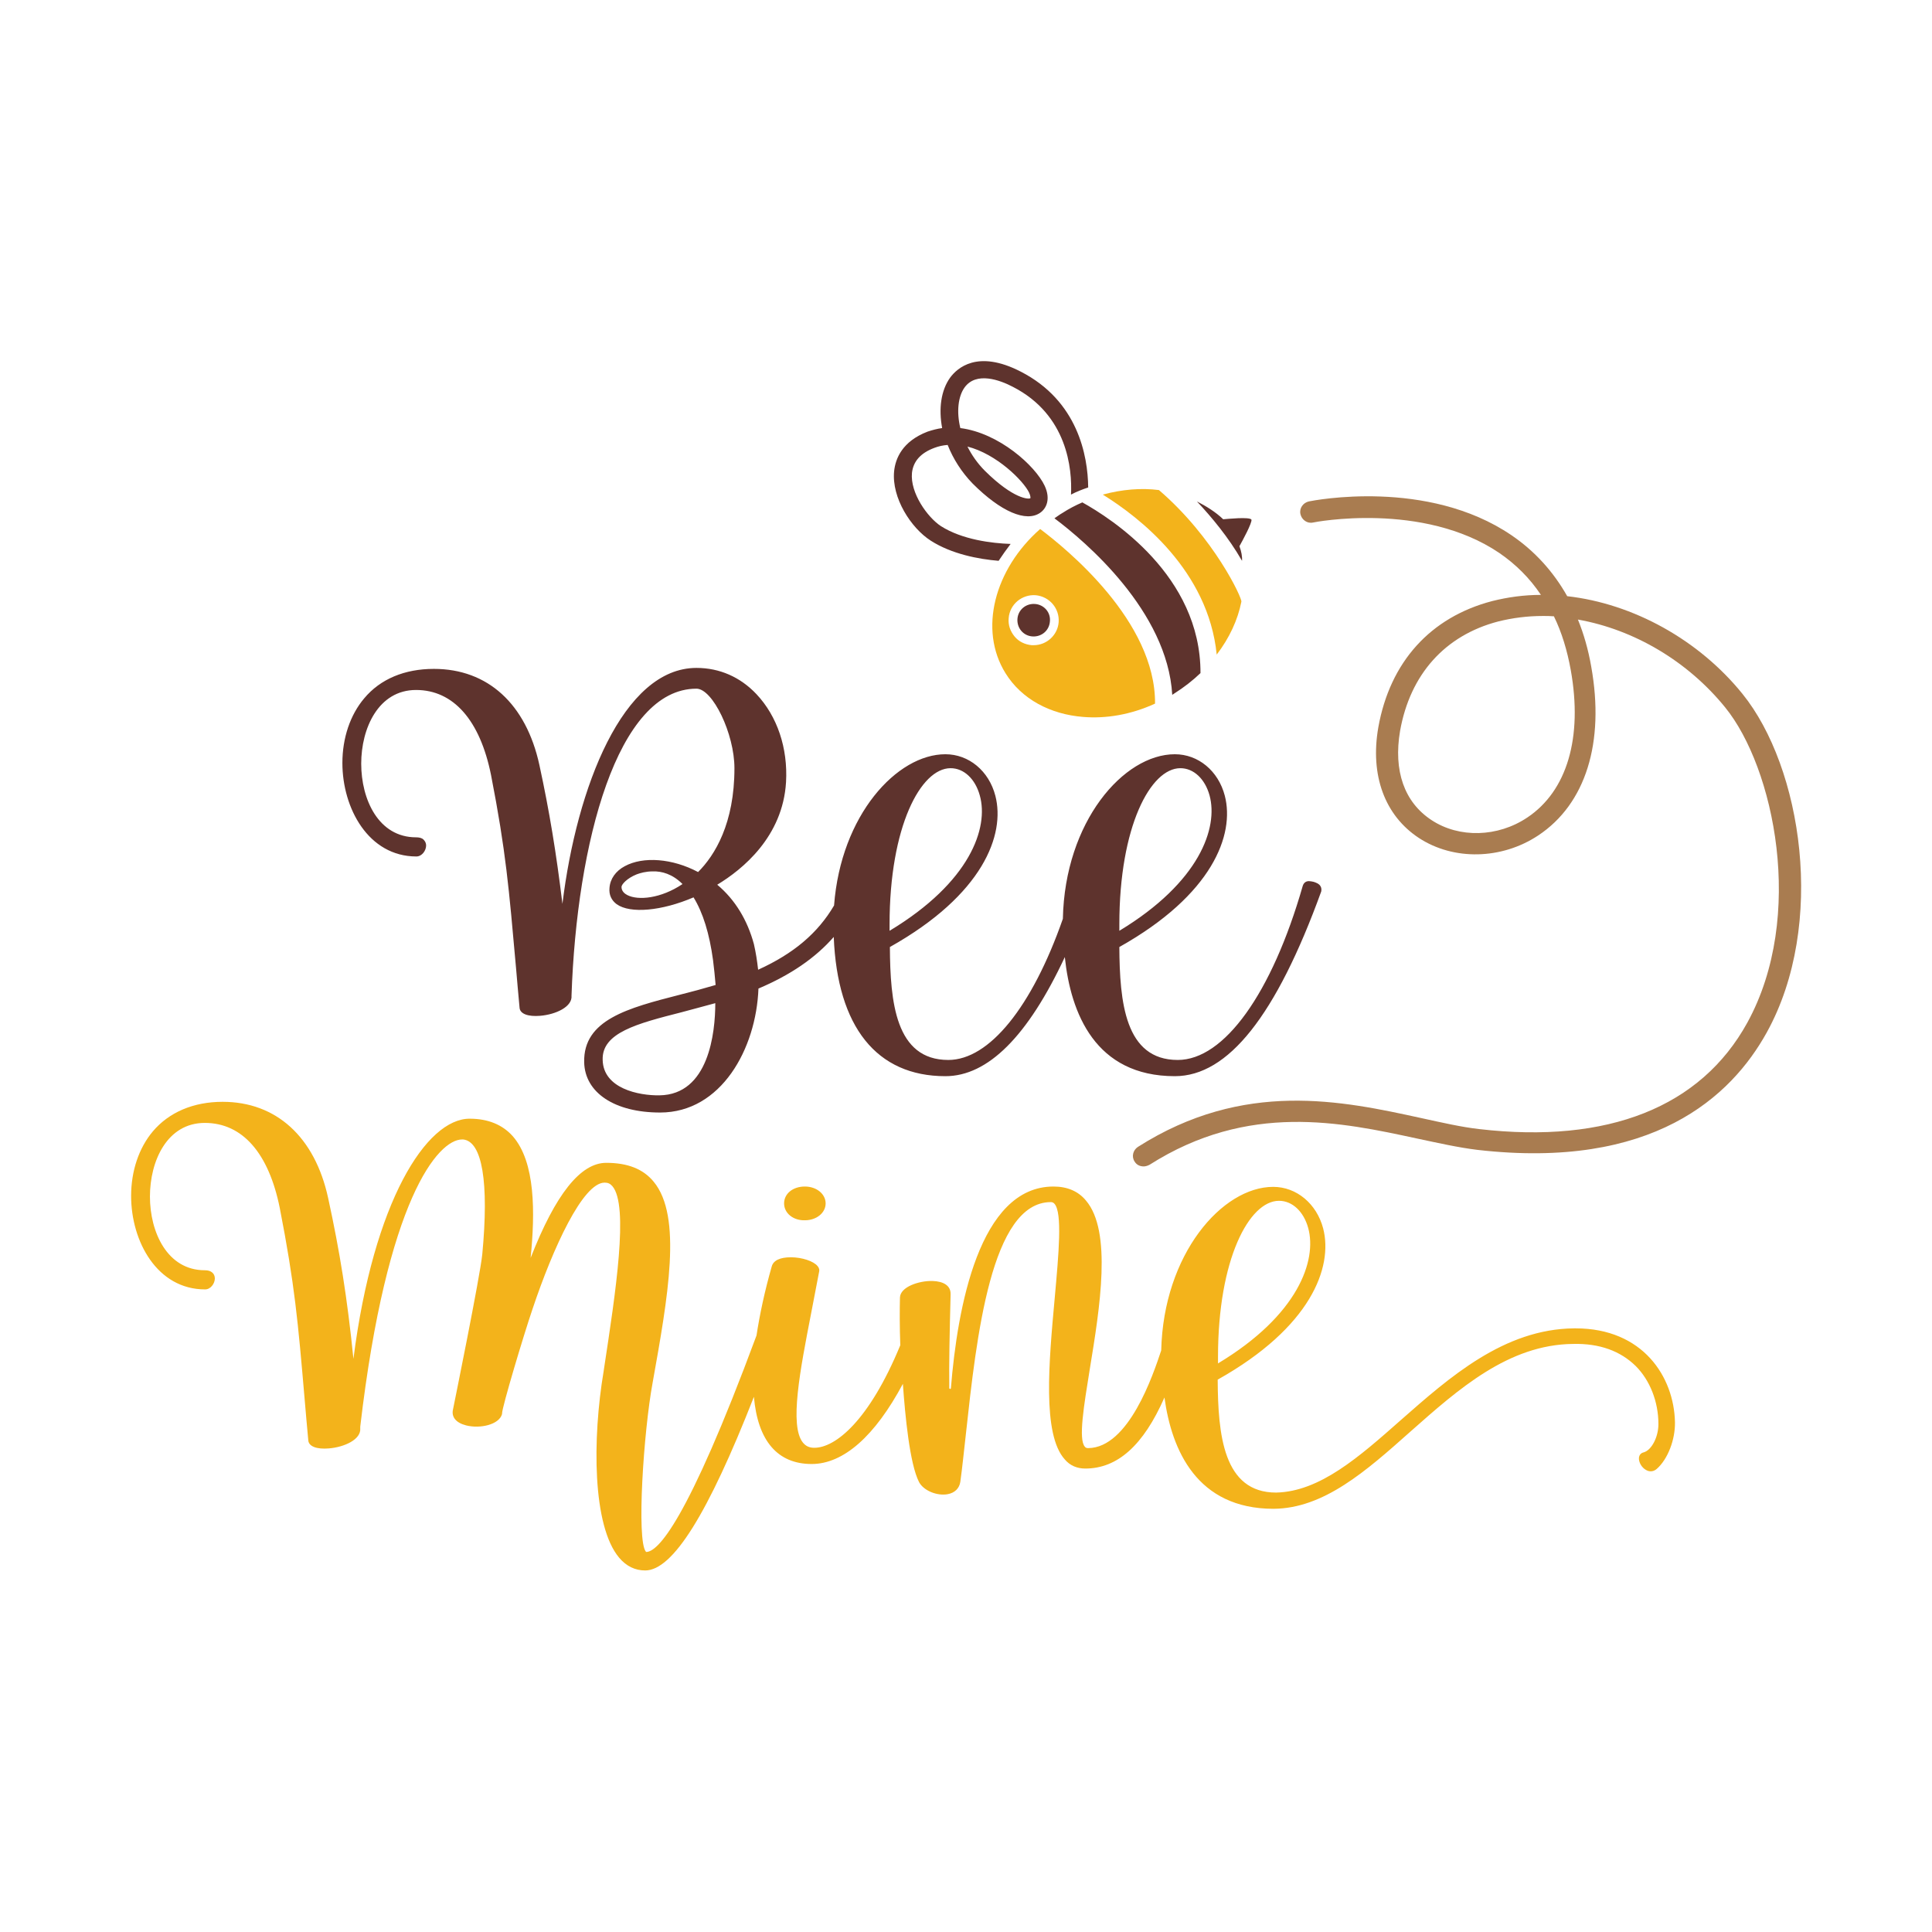<?xml version="1.0" encoding="utf-8"?>
<!-- Generator: Adobe Illustrator 20.0.0, SVG Export Plug-In . SVG Version: 6.00 Build 0)  -->
<svg version="1.1" id="Layer_1" xmlns="http://www.w3.org/2000/svg" xmlns:xlink="http://www.w3.org/1999/xlink" x="0px" y="0px"
	 viewBox="0 0 595.3 595.3" enable-background="new 0 0 595.3 595.3" xml:space="preserve">
<g>
	<path fill="#F3B31B" d="M241.6,370.8c0-3,2.7-5.2,6.4-5.2c3.6,0,6.4,2.3,6.4,5.2c0,2.9-2.8,5.2-6.4,5.2
		C244.4,376.1,241.6,373.8,241.6,370.8z M516.1,438.2c0.1,5.4-2.2,11.4-5.6,14.4c-0.9,0.8-2.1,1-3.2,0.4c-1.4-0.7-2.4-2.4-2.3-3.8
		c0.1-0.9,0.6-1.5,1.5-1.7c2.4-0.7,4.5-4.7,4.5-8.7c0-6.9-2.6-13.5-7-17.9c-4.7-4.6-11.1-7-19.3-6.8c-19.9,0.2-35.3,13.9-50.1,27
		c-13.7,12.2-26.7,23.7-42.2,23.8c-23.6,0-31.4-18.1-33.6-34.3c-6.5,14.8-14.5,21.9-24.4,21.9c-2.5,0-4.7-0.9-6.3-2.8
		c-7-7.7-4.9-30.1-3.1-49.9c1.2-13.4,2.4-26.1-0.1-28.9c-0.3-0.3-0.6-0.5-1.1-0.5c-18.4,0-22.9,41.4-26.2,71.6
		c-0.6,5.3-1.1,10.3-1.7,14.6c-0.3,2-1.7,3.4-3.9,3.8c-3.3,0.6-7.4-1.1-8.8-3.7c-2.9-5.6-4.3-20.5-5-30.3
		c-8.6,16.1-18.3,24.7-28.1,24.7c-10.5,0-16.6-7.1-17.8-20.7c-14.1,36-25,53.5-33.5,53.5c-3.1,0-5.8-1.3-8-3.9
		c-8.3-9.8-8.3-36.7-4.8-57.5l0.1-0.7c3.6-23.6,7.7-50.3,2.6-56.3c-0.7-0.8-1.4-1.1-2.4-1.1c-6.7,0-15.9,20.1-22.2,38.9
		c-2.7,7.9-9.4,30.3-9.4,32.2l0,0.2c-0.9,3.3-6.8,4.6-11.1,3.5c-3.1-0.8-4.6-2.6-4-5c0.3-1.5,8.3-40.8,9-47.7
		c2.1-22.2,0-34.8-5.9-35.4c-0.1,0-0.2,0-0.3,0c-7.4,0-23.2,18.3-31.4,88.5l0,0.5c0.3,3.4-4.8,5.8-9.7,6.2c-3.7,0.3-6.1-0.6-6.3-2.4
		c-0.4-4.5-0.8-8.6-1.1-12.4c-2.1-24.5-3.1-35.7-7.7-59.3c-3.4-16.9-11.5-26.2-23.1-26.2c-11.6,0-16.9,11.7-16.9,22.7
		c0,10.9,5.3,22.7,16.9,22.7c1,0,1.7,0.2,2.3,0.7c0.5,0.4,0.8,1.1,0.8,1.8c0,1.6-1.3,3.4-3,3.4c-14.8,0-22.8-14.8-22.8-28.8
		c0-7.7,2.4-14.8,6.7-19.9c5-5.9,12.5-9.1,21.5-9.1c16.5,0,28.4,10.8,32.5,29.6c3.6,16.5,5.9,30.8,7.8,49.6
		c6.2-48.6,22.5-74,35.8-74c5.6,0,10.1,1.8,13.3,5.4c7,8,6.9,23.5,5.5,37.5c7.7-19.7,15.4-29.3,23.3-29.3c6.6,0,11.4,1.9,14.6,5.8
		c8.9,10.7,4.4,35.6-0.3,61.9c-2.8,15.1-5,48.6-2.1,52.1c0.1,0.1,0.1,0.1,0.1,0.1c3.5,0,12.5-8.7,34-66.7c1-6.5,2.5-13.6,4.7-21.3
		c0.5-1.8,2.5-2.8,5.9-2.8c3.4,0,7,1.2,8.2,2.7c0.6,0.7,0.6,1.3,0.5,1.7c-0.8,4.2-1.6,8.4-2.4,12.5c-3.5,18-6.8,35-2.6,40.2
		c0.9,1.1,2,1.6,3.5,1.6c6.5,0,16.9-8.3,26.5-31.6c-0.2-5.5-0.2-10.9-0.1-14.7c0.1-3.3,5.9-5.2,10-5.1c3.5,0.1,5.6,1.5,5.6,3.9
		l0,0.5c-0.3,11.5-0.5,21.1-0.4,28.6c0,0.3,0.5,0.4,0.5,0c2-24.7,8.7-62.1,31.6-62.1c4.2,0,7.6,1.4,10,4.3c8.1,9.5,4.3,33,1.2,51.9
		c-1.8,11.2-3.6,21.8-1.5,24c0.2,0.3,0.6,0.4,1,0.4c12.5-0.1,20-22.6,22.5-30.1c0.7-29.7,18.8-50.4,34.5-50.4
		c7.2,0,13.4,5.2,15.4,12.8c3.1,12-3.8,30.5-32.5,46.6c0.1,16.9,1.7,34.8,18,34.8c13.5-0.3,25.6-11,38.5-22.4
		c14.9-13.1,31.7-28,53.3-28.2h0c0.2,0,0.3,0,0.5,0C506.2,409.3,515.8,424.2,516.1,438.2z M403.1,378.4c-1.4-5.1-4.9-8.4-9-8.4
		c-9.2,0-18.8,18-18.8,48.1v2C400.1,405.2,405.8,388.3,403.1,378.4z M357.1,151L357.1,151c-5.5-0.7-11.4-0.2-17.3,1.4
		c11.3,7,32.5,23.4,35.1,49.3c3.9-5.1,6.5-10.7,7.6-16.3C382.8,184.4,374.1,165.6,357.1,151z M355.9,216.8
		c-7.4,3.4-15.1,4.7-22.2,4.1c-10-0.8-18.9-5.4-23.9-13.5c-8.3-13.4-3.4-32,10.7-44.4C328.6,169.1,356.1,191.4,355.9,216.8z
		 M319.1,183.4c-4.2-0.3-8,2.8-8.3,7.1c-0.2,2.1,0.5,4,1.8,5.6c1.3,1.6,3.2,2.5,5.3,2.7c0.2,0,0.4,0,0.6,0c4,0,7.4-3.1,7.7-7.1v0
		C326.5,187.5,323.4,183.8,319.1,183.4z"/>
	<path fill="#5E332D" d="M406.9,273.1c-0.4-0.8-1.5-1.2-2.2-1.4l0,0c-0.5-0.1-1-0.2-1.4-0.2c-0.9,0-1.6,0.5-1.9,1.5
		c-9.5,33.1-24.2,53.6-38.5,53.6c-16.3,0-17.9-17.9-18-34.8c28.7-16.1,35.6-34.6,32.5-46.6c-2-7.7-8.2-12.8-15.4-12.8
		c-15.8,0-33.9,20.8-34.5,50.7c-9.5,27.2-22.7,43.5-35.3,43.5c-16.3,0-17.9-17.9-18-34.8c28.7-16.1,35.6-34.6,32.5-46.6
		c-2-7.7-8.2-12.8-15.4-12.8c-14.9,0-32.2,18.7-34.3,46.6c-5,8.5-12.4,14.8-23.4,19.8c-0.3-2.7-0.7-5.3-1.3-7.9
		c-2-7.4-5.8-13.7-11.3-18.3c7.8-4.7,20.2-14.8,21.2-31.6c0.6-10.5-2.7-20.3-9.1-27.1c-5-5.3-11.4-8.1-18.5-8.1
		c-22.6,0-36.9,36.7-41.3,72.7c-1.9-15.7-4-28.5-7.1-42.8c-4.1-18.8-15.9-29.6-32.5-29.6c-9,0-16.5,3.1-21.5,9.1
		c-4.3,5.1-6.7,12.2-6.7,19.9c0,13.9,8,28.8,22.8,28.8c1.7,0,3-1.8,3-3.4c0-0.7-0.3-1.3-0.8-1.8c-0.5-0.5-1.3-0.7-2.3-0.7
		c-11.6,0-16.9-11.7-16.9-22.7c0-10.9,5.3-22.7,16.9-22.7c11.5,0,19.7,9.3,23.1,26.2c4.6,23.6,5.5,34.8,7.7,59.4
		c0.3,3.8,0.7,7.9,1.1,12.4c0.2,1.8,2.6,2.7,6.3,2.4c4.9-0.4,10-2.8,9.7-6.2c1.6-47.1,14.1-94.6,38.5-94.6c5,0,11.7,13.9,11.7,24.5
		c0,17-6,26.8-11.2,32c-7.9-4.2-16.9-4.9-22.6-1.8c-2.8,1.5-4.5,3.9-4.7,6.7c-0.2,2.1,0.6,3.8,2.2,5c4.2,3,13.9,2.1,23.7-2.1
		c2.9,4.7,4.9,11.2,6,19.3c0.3,2.5,0.6,5.1,0.8,7.7c-3.7,1.1-7.4,2.1-11,3c-16,4.1-29.8,7.7-29.5,20.8c0.2,9.4,9.4,15.5,23.4,15.5
		c18.8,0,29.6-19.6,30.3-38.2c9.9-4.2,17.5-9.4,23.2-15.9c1.1,27.7,13.2,42.9,34.4,42.9c13.1,0,25.4-12.3,36.8-36.7
		c1.8,17.3,9.4,36.7,33.9,36.7c16.4,0,31.2-18.6,45.1-56.9C407.2,274.2,407.2,273.6,406.9,273.1z M344.9,286.8v-2
		c0-30.1,9.6-48.1,18.8-48.1c4.1,0,7.6,3.3,9,8.4C375.4,255,369.7,271.8,344.9,286.8z M274.1,286.8v-2c0-30.1,9.6-48.1,18.8-48.1
		c4.1,0,7.6,3.3,9,8.4C304.7,255,299,271.8,274.1,286.8z M220.4,309.1c0,9.1-2,28.2-17.2,28.4c-6.4,0.1-17.3-2.1-17.5-10.9
		c-0.3-8.4,10.6-11.2,24.3-14.7C213.3,311,216.8,310.1,220.4,309.1z M210.3,272.4c-6.7,4.5-13.7,5.1-17,3.4
		c-0.8-0.4-1.8-1.2-1.8-2.5c0-0.8,1.7-2.7,4.7-3.9c1.1-0.4,2.8-0.9,4.9-0.9C203.9,268.4,207.2,269.3,210.3,272.4z M369.9,207.4
		c-2.4,2.3-5.1,4.4-8.1,6.3c-0.2,0.1-0.4,0.3-0.6,0.4c-1.5-25.8-26.7-47.2-36.3-54.4c0.8-0.5,1.5-1.1,2.4-1.6c2-1.3,4.1-2.4,6.2-3.3
		C342.3,159.7,370,177.3,369.9,207.4z M311.4,167.6c-5.8-0.2-14.9-1.3-21.5-5.5c-4.1-2.7-9.5-10.2-8.9-16.4c0.4-3.5,2.6-6.1,6.9-7.7
		c1.3-0.5,2.7-0.8,4.1-0.9c1.7,4.3,4.3,8.4,7.7,11.9c8.7,8.7,16.5,12,20.8,9c1.9-1.3,3.3-4.2,1.4-8.3c-2.9-6.2-14.1-16.3-26-17.8
		c-1.2-5-0.7-9.7,1.3-12.5c3.6-5,10.9-2.3,14.9-0.2c16.8,8.6,18.3,25.3,17.9,33.2c1.7-0.9,3.5-1.6,5.3-2.2
		c-0.1-9.8-3.2-26.7-20.8-35.7c-13.4-6.9-19.6-1-21.7,1.8c-2.9,4-3.6,9.7-2.5,15.6c-1.5,0.2-3,0.6-4.5,1.1c-7.8,3-9.9,8.3-10.3,12.2
		c-0.8,8.2,5.2,17.5,11.3,21.4c6.4,4.1,14.7,5.7,20.9,6.2C308.9,171,310.1,169.3,311.4,167.6z M317.1,151.8c0.5,1.1,0.4,1.6,0.4,1.7
		c-0.5,0.4-5.2,0.3-14-8.4c-2.3-2.3-4.1-4.9-5.4-7.5C307.1,139.9,315.3,148.1,317.1,151.8z M323.5,191.5c-0.2,2.8-2.6,4.8-5.4,4.6
		c-2.8-0.2-4.8-2.6-4.6-5.4c0.2-2.8,2.6-4.8,5.4-4.6C321.7,186.3,323.8,188.7,323.5,191.5z M381.9,168.3c0.6,1.6,0.9,3.2,0.8,4.5
		c-4.2-7.3-9.4-13.5-13.9-18.3c2.9,1.5,5.7,3.2,8.1,5.5c1.3-0.1,8.1-0.8,8.7,0.1C385.9,161,382.8,166.7,381.9,168.3z"/>
	<path fill="#A97C50" d="M536.9,213.8c-13.4-16.6-33.6-27.8-54-30.1c-4.3-7.6-10-13.9-17.2-18.8c-25.9-17.6-60.9-10.7-62.4-10.4
		c-0.9,0.2-1.6,0.7-2.1,1.4c-0.5,0.7-0.7,1.6-0.5,2.5c0.2,0.9,0.7,1.6,1.4,2.1c0.7,0.5,1.6,0.7,2.5,0.5c0.3-0.1,33.8-6.6,57.4,9.4
		c5.1,3.5,9.4,7.8,12.8,12.9c-5.2,0-10.2,0.7-15,1.9c-19.1,5-31.5,18.8-35.1,38.9c-2.6,14.8,2,27.2,12.5,34.1
		c10.7,7,25.5,6.7,36.8-0.8c14.6-9.7,20.5-28.6,16.3-52c-0.9-5.2-2.3-10.1-4.1-14.5c17.4,3.1,33.9,12.9,45.4,27.1
		c15,18.5,24.8,64.3,6.8,97.1c-14.3,26-42.9,37.4-82.6,32.8c-5.4-0.6-11.5-2-17.9-3.4c-24.3-5.3-54.6-11.9-87.3,8.9
		c-1.5,1-2,3-1,4.5c0.6,1,1.6,1.5,2.8,1.5c0.6,0,1.2-0.2,1.8-0.5c30.5-19.4,59.2-13.1,82.4-8.1c6.6,1.4,12.8,2.8,18.6,3.5
		c53.9,6.2,78.2-16.3,89.2-36.2C562.8,284.8,555.2,236.4,536.9,213.8z M470.6,251.9c-9.1,6.1-21,6.4-29.5,0.8
		c-8.4-5.5-11.8-15.2-9.7-27.5c3.1-17.4,13.8-29.4,30.2-33.7c4.4-1.1,9-1.7,13.8-1.7c1.1,0,2.3,0,3.4,0.1c2.4,4.9,4.1,10.5,5.2,16.6
		C487.7,227.2,482.9,243.7,470.6,251.9z"/>
</g>
</svg>

